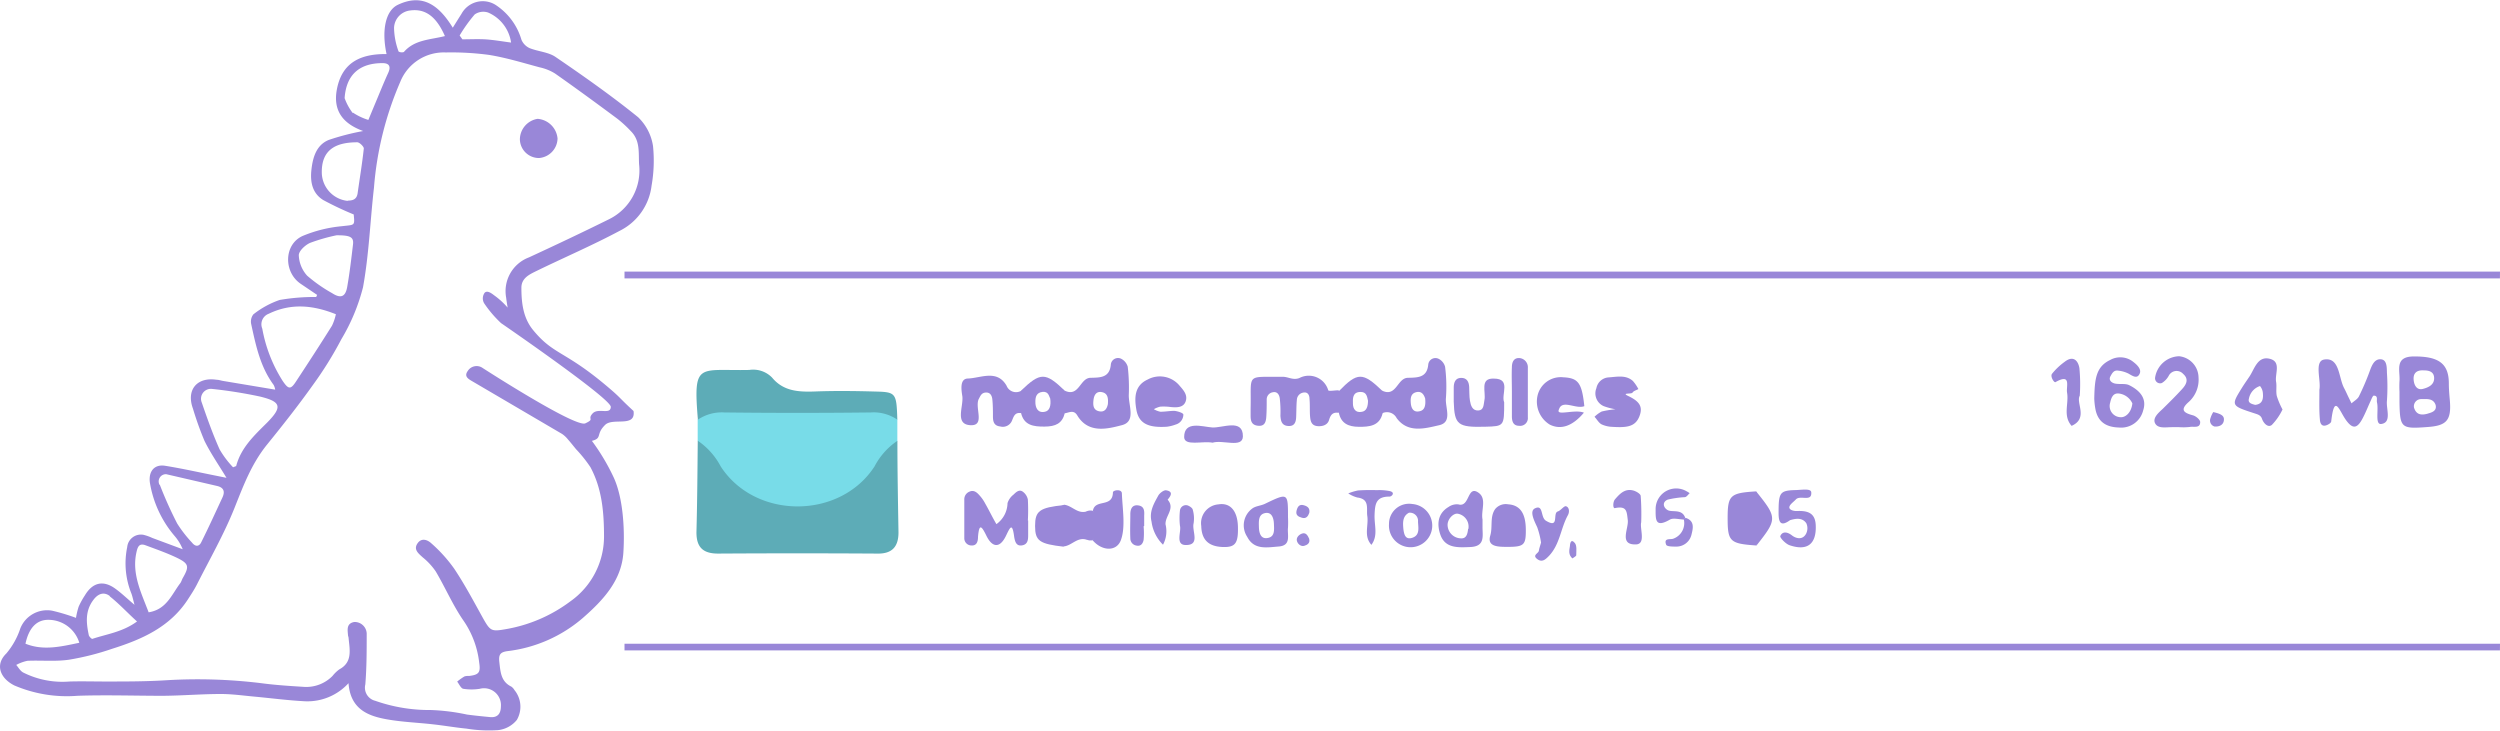 <svg xmlns="http://www.w3.org/2000/svg" viewBox="0 0 346.47 101.25"><defs><style>.cls-1{fill:#9987d8;}.cls-2{fill:#78dce8;}.cls-3{fill:#5dacb7;}</style></defs><g id="Layer_2" data-name="Layer 2"><g id="Layer_1-2" data-name="Layer 1"><path class="cls-1" d="M346.46,38.58H86.55c0-.33,0-.94,0-.94,1.33,0,2.66,0,4,0H342.47c1.33,0,2.66,0,4,0C346.47,37.64,346.46,38.25,346.46,38.58Z"/><path class="cls-1" d="M346.46,90.14H86.55c0-.32,0-.93,0-.93,1.33,0,2.66,0,4,0H342.47c1.33,0,2.66,0,4,0C346.47,89.21,346.46,89.82,346.46,90.14Z"/><path class="cls-2" d="M124.36,58.16v2.93c-2.36,6-6.14,10.12-13.34,10.3-7.62.19-11.83-3.84-14.33-10.31l0-2.92c1-2.34,3.23-2.62,5.39-2.66,6.11-.14,12.2.35,18.31.26A3.91,3.91,0,0,1,124.36,58.16Z"/><path class="cls-3" d="M96.7,61.08a9.83,9.83,0,0,1,3.18,3.56c4.78,7.39,16.53,7.39,21.32,0a9.69,9.69,0,0,1,3.17-3.55c0,4.23.08,8.46.15,12.69,0,2-.89,3-3,2.94q-11-.07-22,0c-2.12,0-3-.9-3-2.94C96.63,69.55,96.66,65.32,96.7,61.08Z"/><path class="cls-3" d="M124.36,58.16a5.82,5.82,0,0,0-3.67-1c-6.76.08-13.54.08-20.3,0a5.9,5.9,0,0,0-3.67,1c-.67-8.08.07-6.74,7.11-6.89A3.65,3.65,0,0,1,107,52.33c1.53,1.85,3.56,2,5.79,1.93,2.8-.11,5.61-.08,8.41,0C124.19,54.33,124.24,54.43,124.36,58.16Z"/><path class="cls-1" d="M185.5,57.21c-.83-.12-1.11.33-1.31,1s-.86.9-1.57.85c-.86-.07-1-.66-1.06-1.35s0-1.64-.08-2.44c0-.42-.18-1-.87-.86a1.06,1.06,0,0,0-.88,1c-.08.8-.06,1.62-.1,2.44s-.35,1.27-1.18,1.18-.95-.72-1-1.4a16.36,16.36,0,0,0-.09-2.43c-.06-.42-.3-1-1-.83a1,1,0,0,0-.81,1c0,.81,0,1.63-.06,2.44s-.32,1.29-1.17,1.19-1-.65-1-1.37c0-.32,0-.65,0-1,.12-5-.75-4.35,4.48-4.41.74,0,1.39.51,2.28.17a2.81,2.81,0,0,1,4,1.7c.07.16.91,0,1.4,0A2,2,0,0,1,185.5,57.21Z"/><path class="cls-1" d="M321.44,54c.25-1.29-.74-3.93.65-4.17,2.15-.36,2,2.44,2.75,3.91.23.42.42.87.63,1.3l.42.86c.33-.3.77-.54,1-.91a34.59,34.59,0,0,0,1.52-3.54c.29-.81.65-1.71,1.53-1.66s.84,1.15.86,1.88a27.9,27.9,0,0,1,0,3.88c-.12,1.15.7,3-.79,3.21-.9.11-.33-1.94-.59-3-.08-.34.19-.92-.44-.93-.15,0-.33.5-.46.78-.34.73-.63,1.48-1,2.2-.79,1.58-1.42,1.74-2.37.44s-1.62-3.82-2.07.14c0,.22-.43.48-.71.56-.71.22-.84-.44-.86-.81C321.39,56.84,321.44,55.54,321.44,54Z"/><path class="cls-1" d="M142.49,72.12v1.95c0,.65,0,1.36-.83,1.51s-1-.54-1.11-1.2c-.27-2.11-.6-1.21-1.16-.07-.88,1.77-1.92,1.51-2.69-.07-.68-1.39-1-1.71-1.16.15,0,.65-.16,1.34-1.09,1.19a1,1,0,0,1-.81-1c0-1.78,0-3.57,0-5.36a1.14,1.14,0,0,1,.76-1.1c.57-.24,1,.14,1.29.47a5.26,5.26,0,0,1,.84,1.18c.54.94,1,1.91,1.56,2.87a3.66,3.66,0,0,0,1.54-2.91,2.38,2.38,0,0,1,.83-1.18c.33-.32.77-.77,1.27-.42a1.77,1.77,0,0,1,.72,1.11,28.44,28.44,0,0,1,0,2.92Z"/><path class="cls-1" d="M141.5,57.25c-.86-.12-1,.44-1.27,1.09a1.37,1.37,0,0,1-1.62.76c-.86-.09-1-.69-1-1.37s0-1.63-.09-2.43c-.06-.44-.26-.93-.89-.9s-.76.49-1,.92c-.55,1.21.91,3.67-1.09,3.61-2.27-.08-1-2.56-1.17-4-.14-.87-.39-2.44.76-2.47,1.79-.06,4.05-1.3,5.37,1a1.41,1.41,0,0,0,2,.71A2,2,0,0,1,141.5,57.25Z"/><path class="cls-1" d="M302,59.2h-1c-.82,0-1.9.23-2.31-.5s.4-1.45,1-2c.93-.92,1.87-1.84,2.75-2.81.56-.62.94-1.35.12-2.07a1.22,1.22,0,0,0-2,.26,2.67,2.67,0,0,1-.95,1,.7.7,0,0,1-.94-.74A3.47,3.47,0,0,1,302,49.37a3,3,0,0,1,2.69,2.92,4.15,4.15,0,0,1-1.43,3.48c-1.2,1.09-.53,1.47.66,1.79.41.11,1,.61,1,.93,0,.92-.9.57-1.43.68A8.21,8.21,0,0,1,302,59.2Z"/><path class="cls-1" d="M208.46,55.75c0,3.32,0,3.32-2.63,3.39-3.8.1-4.26-.26-4.36-3.48,0-.65,0-1.3,0-1.94s.18-1.33,1-1.35,1.1.54,1.14,1.24,0,1.3.11,1.94.33,1.37,1.14,1.34.74-.84.86-1.42c.25-1.13-.7-3.09,1.32-3C209.47,52.47,208,54.67,208.46,55.75Z"/><path class="cls-1" d="M162.25,56.41c.84.08,1.77.09,2.07-.79s-.29-1.53-.83-2.15a3.54,3.54,0,0,0-4.44-.87c-1.82.83-1.85,2.5-1.57,4.14.33,2,1.72,2.56,4.23,2.4a5.38,5.38,0,0,0,1.24-.31A1.44,1.44,0,0,0,164,57.46c0-.23-.8-.48-1.26-.52-.64,0-1.29.13-1.94.12a2.89,2.89,0,0,1-.89-.35,3.38,3.38,0,0,1,.87-.35A7.26,7.26,0,0,1,162.25,56.41Z"/><path class="cls-1" d="M223.18,59.14a3.91,3.91,0,0,1-1.2-.32c-.41-.2-.66-.7-1-1.06a4.23,4.23,0,0,1,1-.73,13.34,13.34,0,0,1,1.91-.31,8.9,8.9,0,0,1-1.65-.44,1.93,1.93,0,0,1-1-2.48,1.84,1.84,0,0,1,1.73-1.5c1.14-.08,2.36-.37,3.33.5a5.52,5.52,0,0,1,.76,1.12c-.28.16-.67.25-.81.49s-1.55,0-.66.44c1.49.71,2.2,1.41,1.59,2.9S225.28,59.28,223.18,59.14Z"/><path class="cls-1" d="M209,69.89a1.9,1.9,0,0,0-1.78.65c-.78,1.1-.32,2.45-.69,3.7-.47,1.56,1.16,1.54,2.33,1.55,2.35,0,2.62-.23,2.6-2.41S210.71,70,209,69.89Z"/><path class="cls-1" d="M171.56,72.94c.07,2.36-.35,2.92-2.08,2.87-2-.07-2.95-1-3-2.91a2.61,2.61,0,0,1,2.38-3C170.5,69.63,171.49,70.8,171.56,72.94Z"/><path class="cls-1" d="M150.53,74.78c-1.23-.36-2,.82-3.06.94-1.34-.72-3.32-.82-3.33-2.88s2-2.19,3.32-2.89c1.09.1,1.85,1.29,3.09.94A2.59,2.59,0,0,1,150.53,74.78Z"/><path class="cls-1" d="M288.23,54.84c-.56,1,1.22,3.13-1.13,4.18-1.24-1.4-.36-3.08-.63-4.61-.15-.84.64-2.72-1.61-1.45-.18.1-.75-.77-.48-1.15a8.91,8.91,0,0,1,1.75-1.66c1.19-.94,1.87-.18,2.05.86A23.57,23.57,0,0,1,288.23,54.84Z"/><path class="cls-1" d="M248.08,72.09c-1.26.91-1.58.37-1.59-.94,0-2.84.13-3.16,2.26-3.23.8,0,2.23-.29,2.27.31.1,1.4-1.55.32-2.15,1-.32.35-.87.7-.89,1.07s.6.54,1.05.52c1.49-.06,2.55.25,2.61,2,.1,2.55-1.14,3.59-3.63,2.74-.55-.19-1.38-1.06-1.28-1.28.31-.69,1-.56,1.6-.09s1.53.68,2-.28a1.67,1.67,0,0,0,0-1.4C249.78,71.72,248.92,71.84,248.08,72.09Z"/><path class="cls-1" d="M209.53,54.31c0-1.14-.05-2.28,0-3.42,0-.63.22-1.36,1.12-1.26A1.28,1.28,0,0,1,211.74,51c0,2.28,0,4.56,0,6.83a1.07,1.07,0,0,1-1.21,1.18c-.83,0-1-.64-1-1.32,0-1.14,0-2.28,0-3.42Z"/><path class="cls-1" d="M213.57,75.19a11.3,11.3,0,0,0-.53-2.12c-.41-.89-1.1-2.22-.33-2.61,1.22-.61.76,1.22,1.53,1.7,1.91,1.16.91-1,1.63-1.27.44-.13.88-.81,1.16-.73.46.14.51.79.26,1.24-1,1.81-1.09,4-2.6,5.62-.45.46-.95,1-1.66.45s.18-.76.24-1.15S213.43,75.71,213.57,75.19Z"/><path class="cls-1" d="M227.45,72.39c-.22.87.69,3-.71,3.06-2.42.09-1-2.19-1.15-3.38s-.11-2-1.78-1.65c-.3.08-.3-.84,0-1.21.64-.74,1.34-1.51,2.47-1.25.42.09,1.06.46,1.1.76A33.35,33.35,0,0,1,227.45,72.39Z"/><path class="cls-1" d="M168.05,61.35c-1.42-.27-3.92.53-3.94-.78,0-2.31,2.5-1.43,3.89-1.33s4.28-1.28,4.25,1.24C172.22,62.15,169.46,60.91,168.05,61.35Z"/><path class="cls-1" d="M151.46,70.79c.3-1.7,2.73-.37,2.78-2.55,0-.32,1.22-.52,1.24.14.07,2.08.54,4.68-.15,6.5-.59,1.56-2.57,1.54-3.9,0,.08-.2.16-.41.23-.61a2.17,2.17,0,0,0,0-2.89C151.6,71.19,151.53,71,151.46,70.79Z"/><path class="cls-1" d="M161.82,69.25c1.09,1.23-.37,2.25-.29,3.43a3.94,3.94,0,0,1-.35,2.81,5.47,5.47,0,0,1-1.59-3.19c-.34-1.4.32-2.5.93-3.61.19-.35.77-.79,1.09-.74C162.64,68.12,162.27,68.72,161.82,69.25Z"/><path class="cls-1" d="M190.82,67.93a7.43,7.43,0,0,1,1.79.13c.8.19.28.77-.05.76-1.86,0-2,1-2.06,2.51s.52,2.87-.44,4.18c-1.1-1.21-.37-2.68-.57-4-.15-1,.38-2.34-1.38-2.56a4.42,4.42,0,0,1-1.26-.57,7.57,7.57,0,0,1,1.36-.41A25.81,25.81,0,0,1,190.82,67.93Z"/><path class="cls-1" d="M243.43,75.6c-3.67-.25-4-.53-4-3.75s.33-3.53,3.95-3.75a1.77,1.77,0,0,1-.37,1.8,2.43,2.43,0,0,0,0,3.9A1.77,1.77,0,0,1,243.43,75.6Z"/><path class="cls-1" d="M243.43,75.6c0-.59-.44-.78-1-.83a9,9,0,0,1,0-5.84c.52-.05.91-.24.95-.83C246.32,71.76,246.32,71.94,243.43,75.6Z"/><path class="cls-1" d="M233.39,72c-.65,0-1.46-.26-1.94,0-2.09,1.21-2,0-2-1.47a2.85,2.85,0,0,1,4.3-2.44,3.66,3.66,0,0,1,.42.26c-.22.19-.4.5-.65.55a13.11,13.11,0,0,0-2.39.34c-.82.34-.62,1.12,0,1.46s2-.23,2.43,1.09Z"/><path class="cls-1" d="M147.46,70c-.14.25-.21.6-.42.74-3.28,2.14-3.27,2.13,0,4.28.21.14.27.49.41.75-3.4-.39-4-.8-4-2.88S144.06,70.34,147.46,70Z"/><path class="cls-1" d="M158.49,72.94a10,10,0,0,1,0,1.9c-.09.4-.32.92-1,.77a1,1,0,0,1-.84-1c-.05-1.11,0-2.23,0-3.35,0-.68.23-1.33,1.08-1.22s.88.75.84,1.42c0,.48,0,1,0,1.44Z"/><path class="cls-1" d="M163.53,72.88a9.31,9.31,0,0,1,0-2.15.83.83,0,0,1,1.08-.68c.28.11.64.35.69.58a4.4,4.4,0,0,1,.12,1.9c-.27,1.07,1,3.08-1.16,3C162.87,75.47,163.74,73.66,163.53,72.88Z"/><path class="cls-1" d="M233.61,71.77c1.33.43,1,1.55.8,2.36a2.14,2.14,0,0,1-2.15,1.62c-.47,0-1.26,0-1.35-.26-.38-1,.6-.67,1-.84a2.29,2.29,0,0,0,1.44-2.7Z"/><path class="cls-1" d="M306.73,57.11c1.08.24,1.48.51,1.48,1,0,.8-.68,1.05-1.3,1a.86.86,0,0,1-.58-1.11A3.71,3.71,0,0,1,306.73,57.11Z"/><path class="cls-1" d="M216,56.89a1.23,1.23,0,0,1,.08-.23h0c.5-1.3,2.33.08,3.49-.37-.34-3.22-.84-3.9-2.9-4a3.3,3.3,0,0,0-3.6,2.61,3.74,3.74,0,0,0,1.7,3.94c1.55.78,3.17.22,4.74-1.65C218.29,56.7,215.84,57.61,216,56.89Z"/><path class="cls-1" d="M181.45,71.08c-.16.45-.42.84-1,.68s-.91-.4-.76-1,.42-.9,1-.74S181.56,70.47,181.45,71.08Z"/><path class="cls-1" d="M150.53,74.78l0-3.89a1.36,1.36,0,0,1,.91-.1l.07.08a2.77,2.77,0,0,1,0,3.9l-.11.12-.46,0Z"/><path class="cls-1" d="M181.43,74.65c.18.62-.26.88-.7,1s-.9-.27-1-.71.28-.85.73-1C181,73.77,181.24,74.23,181.43,74.65Z"/><path class="cls-1" d="M217.92,77.39c-.58-.49-.45-1.12-.35-1.69,0-.19.08-1.17.68-.45.31.37.2,1.11.2,1.69C218.45,77.09,218.11,77.24,217.92,77.39Z"/><path class="cls-1" d="M156.44,54.67a24.8,24.8,0,0,0-.15-3.85,1.81,1.81,0,0,0-.85-1.07,1,1,0,0,0-1.49.74c-.15,1.88-1.48,1.83-2.8,1.87-1.49,0-1.59,2.73-3.59,1.78a2.09,2.09,0,0,0,0,3.14c.61-.1,1.25-.52,1.73.28,1.54,2.58,4.21,1.88,6.2,1.36S156.37,56.17,156.44,54.67ZM153.54,56c-.11.54-.38,1.17-1.21,1s-.86-.85-.79-1.53.37-1.29,1.19-1.12S153.6,55.23,153.54,56Z"/><path class="cls-1" d="M200.39,55.15a21.65,21.65,0,0,0-.12-4.33,1.74,1.74,0,0,0-.85-1.07,1,1,0,0,0-1.48.75c-.16,1.87-1.49,1.82-2.81,1.86-1.49,0-1.59,2.73-3.58,1.78a2.08,2.08,0,0,0,0,3.14,1.5,1.5,0,0,1,2,.65c1.57,2.16,4,1.43,5.9,1S200.25,56.47,200.39,55.15ZM196.71,57c-.82.18-1.13-.42-1.19-1.13s0-1.36.8-1.53,1.06.51,1.19.88C197.61,56.2,197.45,56.87,196.71,57Z"/><path class="cls-1" d="M339.52,55.51c-.07-.79-.14-1.56-.14-2.36,0-2.78-1.42-3.77-4.84-3.75-2.77,0-1.88,2-2,3.43a14,14,0,0,0,0,1.45h0c0,.48,0,1,0,1.44.06,3.6.23,3.74,3.88,3.46C339.07,59,339.75,58.25,339.52,55.51Zm-3.62-4.18c.66,0,1.39.14,1.44,1,.06,1-.81,1.38-1.57,1.57s-1.15-.4-1.25-1.11C334.37,51.74,334.89,51.27,335.9,51.33Zm.55,6c-.82.22-1.58.21-1.9-.85a1,1,0,0,1,1-1.17c.79,0,1.67-.14,2,.82C337.74,56.92,337.07,57.16,336.45,57.32Z"/><path class="cls-1" d="M295.08,53.38c-.55-.27-1.32-.08-2-.23-.45-.11-.89-.47-.6-1s.51-.88,1.11-.78a4.07,4.07,0,0,1,1.38.4c.57.32,1.22.81,1.57,0,.25-.58-.31-1.17-.86-1.59a2.87,2.87,0,0,0-3.24-.29c-2,.95-2.14,2.71-2.2,5.35a9.92,9.92,0,0,0,.19,1.61c.38,1.67,1.51,2.35,3.24,2.4a3.14,3.14,0,0,0,3.35-2.38C297.58,55.16,296.47,54.07,295.08,53.38Zm-1.19,4.44a1.55,1.55,0,0,1-1.45-2c.14-.63.36-1.35,1.16-1.29a2.36,2.36,0,0,1,1.92,1.38C295.37,57.23,294.54,57.87,293.89,57.82Z"/><path class="cls-1" d="M315.54,54.89c-.14-.62,0-1.3-.09-1.92-.24-1.14.82-2.91-1-3.27-1.56-.31-2,1.38-2.66,2.42-.36.54-.74,1.07-1.08,1.62-1.53,2.47-1.53,2.48,1.69,3.53.45.15.91.24,1.09.78s.8,1.29,1.36.84a8.15,8.15,0,0,0,1.48-2.14A10.74,10.74,0,0,1,315.54,54.89Zm-3,1.22c-.5-.13-1.05-.26-.86-.89a2.27,2.27,0,0,1,1.53-1.72,1.77,1.77,0,0,1,.38.82C313.69,55.16,313.64,56,312.54,56.11Z"/><path class="cls-1" d="M147.56,54.14c-2.69-2.58-3.37-2.57-6.06,0v3.08c.41,1.74,1.74,1.91,3.26,1.9s2.45-.42,2.81-1.87C147.57,56.23,147.57,55.19,147.56,54.14Zm-2.73,2.92c-1,.23-1.36-.54-1.34-1.41,0-.63.15-1.25,1-1.34s.9.67,1.06.93C145.68,56.2,145.48,56.92,144.83,57.06Z"/><path class="cls-1" d="M191.55,54.14c-2.71-2.59-3.42-2.58-6,.07,0,1,0,2,0,3,.31,1.48,1.33,1.93,2.76,1.94s2.88-.09,3.3-1.87C191.56,56.23,191.55,55.19,191.55,54.14Zm-2.87,2.94c-.78.14-1.16-.39-1.18-1.1s-.09-1.68,1.09-1.66c.84,0,.88.73,1,1.22C189.58,56.31,189.41,57,188.68,57.08Z"/><path class="cls-1" d="M178.5,73.13a14,14,0,0,0,0-1.45c0-3.4,0-3.39-3.19-1.86-.57.28-1.31.3-1.78.67a2.89,2.89,0,0,0-.68,3.91c.95,1.86,2.76,1.46,4.36,1.34C179,75.6,178.38,74.14,178.5,73.13Zm-2.77,1.42c-1,.22-1.24-.68-1.26-1.5s-.09-1.74.84-1.94,1.21.68,1.24,1.5S176.69,74.36,175.73,74.55Z"/><path class="cls-1" d="M205.46,72c-.24-1.24.61-2.84-.51-3.68-1.65-1.22-1.21,2.06-2.84,1.58a2,2,0,0,0-1.36.36c-1.56.93-1.61,2.47-1.13,3.85.67,1.92,2.5,1.77,4.18,1.7,2.08-.1,1.64-1.59,1.66-2.83Zm-2,1.31c-.07.63-.21,1.36-1,1.3a1.89,1.89,0,0,1-1.84-1.78c-.06-.86.78-1.72,1.39-1.64A1.82,1.82,0,0,1,203.5,73.3Z"/><path class="cls-1" d="M195.73,69.85a2.78,2.78,0,0,0-3.23,2.77,3,3,0,1,0,3.23-2.77Zm-.14,4.72c-.85.2-1-.56-1.09-1.18-.09-.9-.16-1.84.76-2.33a1.13,1.13,0,0,1,1.26,1.23C196.55,73.16,196.84,74.26,195.59,74.57Z"/><path class="cls-1" d="M151.54,74.77v-3.9c1.46-.05,2.8.51,2.81,2S153,74.85,151.54,74.77Z"/><path class="cls-1" d="M242.47,68.93a4.51,4.51,0,0,1,0,5.84C239.76,72.27,239.76,71.49,242.47,68.93Z"/><path class="cls-1" d="M85.07,66.21c1.23,2.7,1.55,6.91,1.32,10.41-.26,3.84-2.81,6.57-5.59,9a19.5,19.5,0,0,1-10.48,4.62c-1,.14-1.23.49-1.12,1.5.16,1.38.21,2.71,1.67,3.42a1.54,1.54,0,0,1,.43.48,3.64,3.64,0,0,1,.33,4.13A3.9,3.9,0,0,1,69,101.19a19.27,19.27,0,0,1-4.34-.21c-1.54-.15-3.06-.42-4.6-.59-2.17-.25-4.36-.32-6.5-.71-2.61-.47-5-1.43-5.26-5a7.71,7.71,0,0,1-6,2.51c-2.36-.12-4.71-.43-7.07-.65-1.53-.14-3.07-.36-4.61-.36-2.68,0-5.37.23-8.06.25-3.95,0-7.9-.14-11.85,0A18.48,18.48,0,0,1,2,95C0,94-.72,92.11.88,90.56a10.47,10.47,0,0,0,1.94-3.48,4,4,0,0,1,4.39-2.45,27,27,0,0,1,3.32,1,10.51,10.51,0,0,1,.37-1.55,11.07,11.07,0,0,1,.87-1.58c1.07-1.79,2.55-2.13,4.22-.91.86.62,1.63,1.37,2.65,2.23-.18-.66-.27-1.11-.42-1.54a11.14,11.14,0,0,1-.59-6.46,1.91,1.91,0,0,1,2.26-1.7,6.71,6.71,0,0,1,1.21.43l4.22,1.57a6.5,6.5,0,0,0-1.12-1.84,15.15,15.15,0,0,1-3.43-7.41c-.2-1.56.63-2.55,2.1-2.32,2.37.38,4.72.91,7.08,1.38l1.44.29c-1.07-1.77-2.19-3.38-3.05-5.12a44.71,44.71,0,0,1-1.6-4.47c-.95-2.58.54-4.41,3.27-4,.3,0,.59.11.89.16L38.14,54a2.21,2.21,0,0,0-.22-.66c-1.85-2.5-2.46-5.45-3.1-8.39a1.65,1.65,0,0,1,.29-1.38,12.33,12.33,0,0,1,3.65-2,28.25,28.25,0,0,1,5.06-.41l.13-.29-2.28-1.54c-2.38-1.62-2.34-5.43.25-6.62a18.41,18.41,0,0,1,5.45-1.36c1.79-.22,1.81,0,1.65-1.63a44,44,0,0,1-4.23-2c-1.51-.94-1.82-2.5-1.63-4.2s.68-3.43,2.41-4.13a33.67,33.67,0,0,1,4.76-1.23c-2.49-.91-4.26-2.55-3.64-5.79.73-3.83,3.43-4.91,6.88-4.88-.7-3.27-.15-6,1.56-6.82C58.63-1,60.9.83,62.75,3.84c.48-.76.83-1.34,1.2-1.91A3.35,3.35,0,0,1,68.86.8a8.66,8.66,0,0,1,3.41,4.72A2.23,2.23,0,0,0,73.4,6.67C74.59,7.15,76,7.21,77,7.9c3.9,2.66,7.77,5.38,11.43,8.34a7,7,0,0,1,2.07,4,19.9,19.9,0,0,1-.2,5.49A8.06,8.06,0,0,1,85.86,32c-3.75,2-7.66,3.68-11.48,5.54-1,.49-2.13,1-2.12,2.35,0,2.08.24,4.16,1.61,5.84,2.82,3.44,4.3,2.83,10,7.59,2.33,1.95,1.69,1.58,3.93,3.64.34,2.34-2.86.87-3.93,1.92-1.36,1.33-.34,1.83-1.84,2.22A29.41,29.41,0,0,1,85.07,66.21ZM69.44,44.78a16,16,0,0,1-2.33-2.73,1.33,1.33,0,0,1,.06-1.48c.38-.38,1,.12,1.33.37a10.45,10.45,0,0,1,1.85,1.69c-.11-.7-.16-1-.2-1.36a5,5,0,0,1,3.16-5.6c3.74-1.73,7.47-3.49,11.16-5.32a7.52,7.52,0,0,0,4.1-7.57c-.09-1.63.17-3.29-1.13-4.59a16.38,16.38,0,0,0-1.89-1.74c-2.85-2.12-5.72-4.22-8.64-6.27a6.74,6.74,0,0,0-2.13-.85c-2.31-.62-4.6-1.33-7-1.72a39.26,39.26,0,0,0-6-.34,6.5,6.5,0,0,0-6.31,4.08A45.73,45.73,0,0,0,51.83,26c-.53,4.61-.69,9.27-1.52,13.81a26.9,26.9,0,0,1-3,7.2,50.7,50.7,0,0,1-3.94,6.34c-2,2.81-4.16,5.55-6.34,8.24s-3.3,5.72-4.54,8.83c-1.46,3.65-3.44,7.1-5.22,10.62-.37.72-.83,1.41-1.27,2.09-2.49,3.79-6.35,5.49-10.45,6.78a36.69,36.69,0,0,1-6,1.52c-1.89.27-3.83.06-5.75.15a5.72,5.72,0,0,0-1.55.57c.32.37.57.86,1,1.07a12.1,12.1,0,0,0,6.38,1.23c1.68-.05,3.35,0,5,0,2.83,0,5.66,0,8.48-.18a72.47,72.47,0,0,1,13.09.41c2,.27,4,.39,6.05.52a5.1,5.1,0,0,0,3.84-1.53,4.94,4.94,0,0,1,.93-.9c1.87-1,1.44-2.73,1.29-4.35,0-.12-.07-.25-.08-.38-.06-.77-.24-1.63.86-1.84a1.67,1.67,0,0,1,1.73,1.57c0,2.36,0,4.73-.19,7.08a1.87,1.87,0,0,0,1.37,2.27,22.62,22.62,0,0,0,7.72,1.28,28.4,28.4,0,0,1,5,.63c1.06.14,2.13.25,3.2.35s1.49-.51,1.5-1.48a2.34,2.34,0,0,0-2.93-2.44,7.27,7.27,0,0,1-2.28,0c-.33-.06-.57-.63-.85-1a8.09,8.09,0,0,1,1-.71,1.64,1.64,0,0,1,.64-.07c1.38-.16,1.62-.49,1.41-1.85a12.76,12.76,0,0,0-2.1-5.71c-1.52-2.16-2.57-4.65-3.93-6.94a9.17,9.17,0,0,0-1.8-1.94c-.6-.55-1.3-1.08-.72-1.93s1.43-.47,1.93,0a20.32,20.32,0,0,1,3.17,3.52c1.47,2.21,2.72,4.57,4,6.88,1,1.77,1.17,1.83,3.16,1.48a20.75,20.75,0,0,0,8.94-3.86,11,11,0,0,0,4.65-8.94c0-3.38-.27-6.64-1.88-9.64a18.57,18.57,0,0,0-2-2.5c-.37-.45-.73-.91-1.11-1.34a3.74,3.74,0,0,0-.82-.77L65.54,52.89c-.56-.33-1.29-.68-.72-1.47A1.45,1.45,0,0,1,66.89,51s12.86,8.31,14.23,7.67.23-.51,1-1.36,2.5.23,2.53-.92S69.44,44.78,69.44,44.78Zm-32.19-1.3a1.56,1.56,0,0,0-.9,2.07,20.11,20.11,0,0,0,2.83,7.25c.81,1.19,1.11,1.22,1.89,0,1.67-2.54,3.33-5.09,4.94-7.66a7.23,7.23,0,0,0,.54-1.59C43.36,42.27,40.31,42,37.25,43.48ZM37,58.59c2.16-2.19,2-2.92-1-3.64a63.58,63.58,0,0,0-6.61-1.05,1.37,1.37,0,0,0-1.43,1.88c.75,2.19,1.53,4.38,2.47,6.49a13,13,0,0,0,1.87,2.49l.43-.17C33.39,62.07,35.2,60.37,37,58.59Zm-14.85,8.6a55,55,0,0,0,2.41,5.37,17.65,17.65,0,0,0,2.05,2.64c.47.6,1,.58,1.3-.09,1-2,1.95-4.09,2.91-6.15.39-.83.21-1.4-.77-1.62l-7-1.62A1,1,0,0,0,22.11,67.19ZM43,33.65c-.69.29-1.6,1.14-1.59,1.73a4.47,4.47,0,0,0,1.15,2.82,20.51,20.51,0,0,0,3.47,2.43c1.18.77,1.85.53,2.09-.88.34-1.94.57-3.9.8-5.85.12-1-.29-1.31-2.29-1.29A25.05,25.05,0,0,0,43,33.65ZM25,80.8c.14-.21.21-.47.33-.69.93-1.61.86-2-.86-2.83-1.39-.66-2.85-1.17-4.3-1.71-.84-.31-1.08.15-1.25.93-.69,3,.64,5.61,1.68,8.36C23.1,84.46,23.79,82.38,25,80.8Zm23.22-53c.77,0,1.22-.24,1.34-1,.29-2.08.64-4.15.86-6.23,0-.26-.6-.86-.92-.85-3,0-5,1.05-4.9,4.33A4,4,0,0,0,48.17,27.84Zm.71-12.18a8.21,8.21,0,0,0,2.12,1l.81-1.95c.65-1.53,1.26-3.08,1.95-4.59.41-.91.09-1.34-.82-1.33-3,0-5,1.45-5.23,4.85A7.73,7.73,0,0,0,48.88,15.66Zm-33.69,67c-.77-.6-1.59-.43-2.3.52-1.14,1.52-1,3.13-.65,4.8,0,.24.41.63.51.6,2-.67,4.18-.94,6.19-2.41C17.61,84.88,16.49,83.65,15.19,82.63ZM56.86,1.45a2.51,2.51,0,0,0-2.25,2.43,10,10,0,0,0,.63,3.26.9.9,0,0,0,.73.07C57.46,5.48,59.62,5.52,61.66,5,60.45,2.24,58.91,1.18,56.86,1.45ZM6.65,85.9C5.09,85.91,4,87,3.53,89.21c2.48,1,4.91.4,7.46-.13A4.48,4.48,0,0,0,6.65,85.9ZM67.37,5.46c1.1.08,2.2.27,3.46.44a5.36,5.36,0,0,0-3.18-4.16A2.08,2.08,0,0,0,65.79,2,20.48,20.48,0,0,0,63.7,4.92l.38.53C65.18,5.45,66.28,5.39,67.37,5.46Z"/><path class="cls-1" d="M72.05,19.31A2.64,2.64,0,0,0,74.7,21.9a2.78,2.78,0,0,0,2.57-2.7,3,3,0,0,0-2.77-2.73A2.91,2.91,0,0,0,72.05,19.31Z"/></g></g></svg>